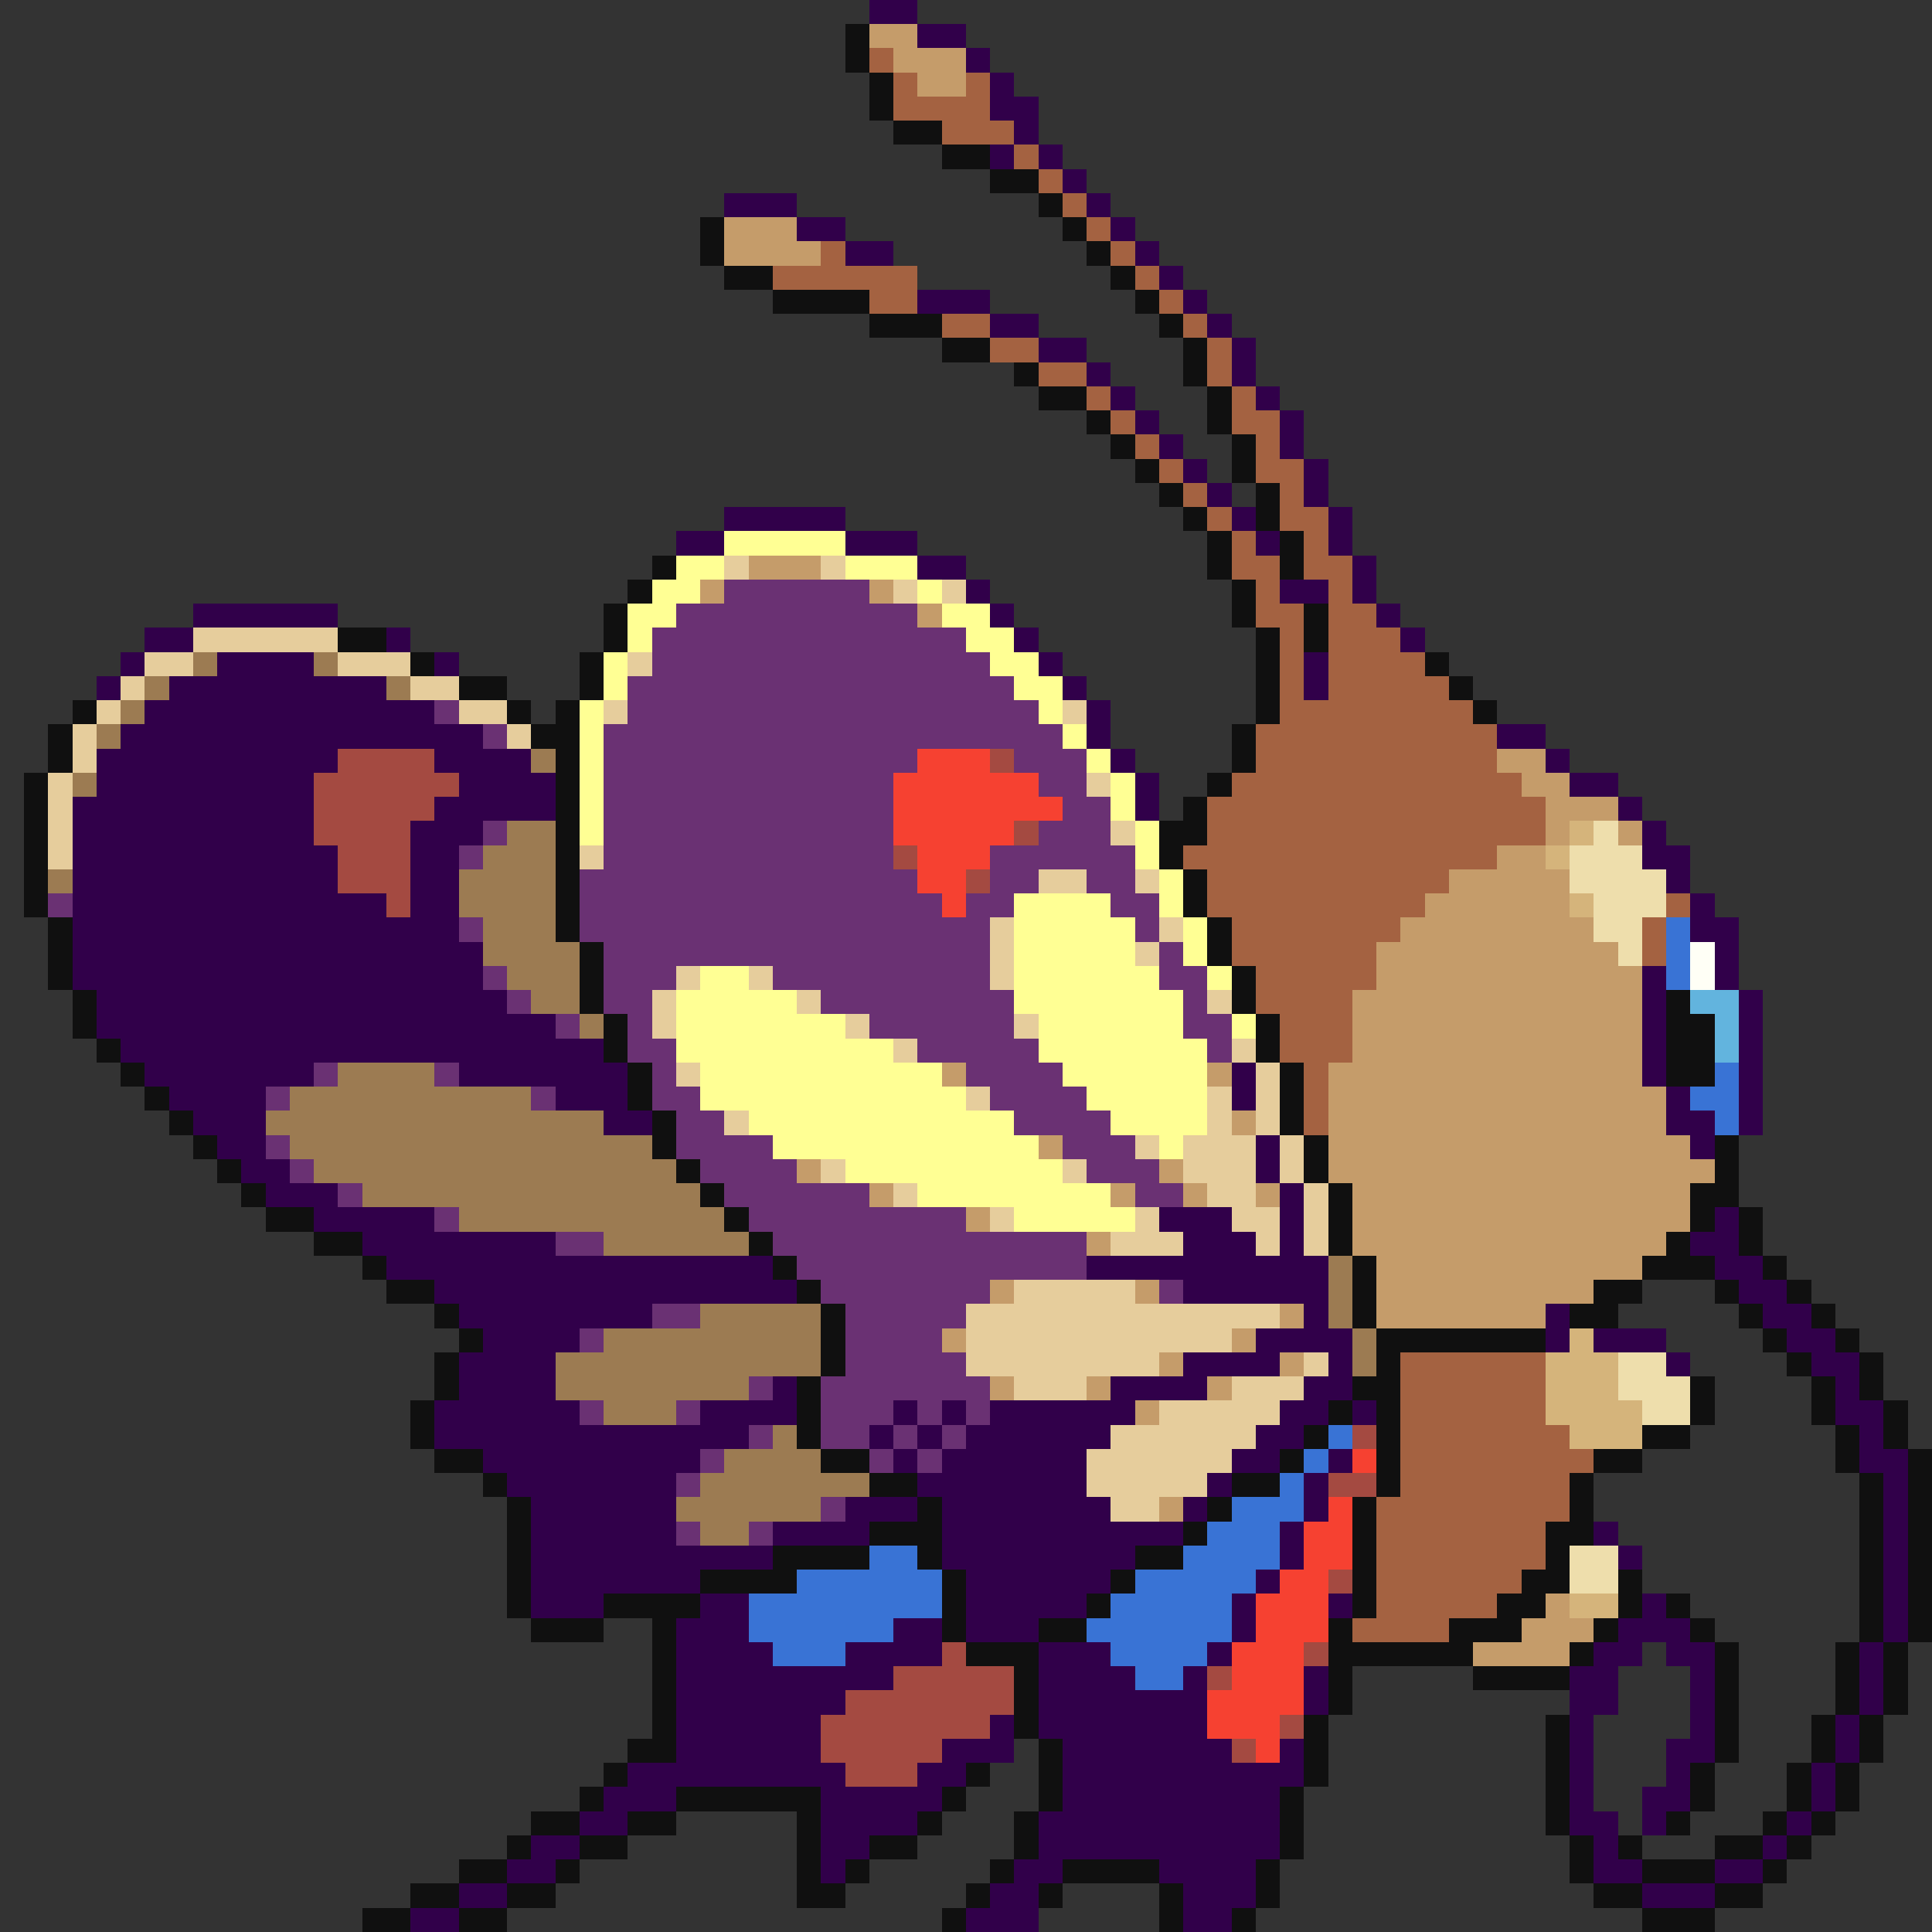 <svg xmlns="http://www.w3.org/2000/svg" viewBox="0 -0.5 80 80" shape-rendering="crispEdges">
<rect x="0" y="-0.5" width="80" height="80" fill="#333333" stroke="none"/>
<path stroke="#31004a" d="M36 0h2M38 1h2M40 2h1M41 3h1M41 4h2M42 5h1M41 6h1M43 6h1M44 7h1M30 8h3M45 8h1M33 9h2M46 9h1M35 10h2M47 10h1M48 11h1M38 12h3M49 12h1M41 13h2M50 13h1M43 14h2M51 14h1M45 15h1M51 15h1M46 16h1M52 16h1M47 17h1M53 17h1M48 18h1M53 18h1M49 19h1M54 19h1M50 20h1M54 20h1M30 21h5M51 21h1M55 21h1M28 22h2M35 22h3M52 22h1M55 22h1M38 23h2M56 23h1M40 24h1M53 24h2M56 24h1M8 25h6M41 25h1M57 25h1M6 26h2M16 26h1M42 26h1M58 26h1M5 27h1M9 27h4M18 27h1M43 27h1M54 27h1M4 28h1M7 28h9M44 28h1M54 28h1M6 29h12M45 29h1M5 30h15M45 30h1M62 30h2M4 31h10M18 31h4M46 31h1M64 31h1M4 32h9M19 32h4M47 32h1M65 32h2M3 33h10M18 33h5M47 33h1M67 33h1M3 34h10M17 34h3M68 34h1M3 35h11M17 35h2M68 35h2M3 36h11M17 36h2M69 36h1M3 37h13M17 37h2M70 37h1M3 38h16M70 38h2M3 39h17M71 39h1M3 40h17M68 40h1M71 40h1M4 41h17M68 41h1M72 41h1M4 42h19M68 42h1M72 42h1M5 43h20M68 43h1M72 43h1M6 44h7M19 44h7M51 44h1M68 44h1M72 44h1M7 45h4M23 45h3M51 45h1M69 45h1M72 45h1M8 46h3M25 46h2M69 46h2M72 46h1M9 47h2M52 47h1M70 47h1M10 48h2M52 48h1M11 49h3M53 49h1M13 50h5M48 50h3M53 50h1M71 50h1M15 51h8M49 51h3M53 51h1M70 51h2M16 52h16M45 52h10M71 52h2M18 53h15M49 53h6M72 53h2M19 54h8M54 54h1M64 54h1M73 54h2M20 55h4M52 55h4M64 55h1M66 55h3M74 55h2M19 56h4M49 56h4M55 56h1M69 56h1M75 56h2M19 57h4M32 57h1M46 57h4M54 57h2M76 57h1M18 58h6M29 58h4M37 58h1M39 58h1M41 58h6M53 58h2M56 58h1M76 58h2M18 59h13M36 59h1M38 59h1M40 59h6M52 59h2M77 59h1M20 60h9M37 60h1M39 60h6M51 60h2M55 60h1M77 60h2M21 61h7M38 61h7M50 61h1M54 61h1M78 61h1M22 62h6M35 62h3M39 62h7M49 62h1M54 62h1M78 62h1M22 63h6M32 63h4M39 63h10M53 63h1M66 63h1M78 63h1M22 64h10M39 64h8M53 64h1M67 64h1M78 64h1M22 65h7M40 65h6M52 65h1M78 65h1M22 66h3M29 66h2M40 66h5M51 66h1M55 66h1M68 66h1M78 66h1M28 67h3M37 67h2M40 67h3M51 67h1M67 67h3M78 67h1M28 68h4M35 68h4M43 68h3M50 68h1M66 68h2M69 68h2M77 68h1M28 69h9M43 69h4M49 69h1M54 69h1M65 69h2M70 69h1M77 69h1M28 70h7M43 70h7M54 70h1M65 70h2M70 70h1M77 70h1M28 71h6M41 71h1M43 71h7M65 71h1M70 71h1M76 71h1M28 72h6M39 72h3M44 72h7M53 72h1M65 72h1M69 72h2M76 72h1M26 73h9M38 73h2M44 73h10M65 73h1M69 73h1M75 73h1M25 74h3M34 74h5M44 74h9M65 74h1M68 74h2M75 74h1M24 75h2M34 75h4M43 75h10M65 75h2M68 75h1M74 75h1M22 76h2M34 76h2M43 76h10M66 76h1M73 76h1M21 77h2M34 77h1M42 77h2M48 77h4M66 77h2M71 77h2M19 78h2M41 78h2M49 78h3M68 78h3M17 79h2M40 79h3M49 79h2" />
<path stroke="#101010" d="M35 1h1M35 2h1M36 3h1M36 4h1M37 5h2M39 6h2M41 7h2M43 8h1M29 9h1M44 9h1M29 10h1M45 10h1M30 11h2M46 11h1M32 12h4M47 12h1M36 13h3M48 13h1M39 14h2M49 14h1M42 15h1M49 15h1M43 16h2M50 16h1M45 17h1M50 17h1M46 18h1M51 18h1M47 19h1M51 19h1M48 20h1M52 20h1M49 21h1M52 21h1M50 22h1M53 22h1M27 23h1M50 23h1M53 23h1M26 24h1M51 24h1M25 25h1M51 25h1M54 25h1M14 26h2M25 26h1M52 26h1M54 26h1M17 27h1M24 27h1M52 27h1M59 27h1M19 28h2M24 28h1M52 28h1M60 28h1M3 29h1M21 29h1M23 29h1M52 29h1M61 29h1M2 30h1M22 30h2M51 30h1M2 31h1M23 31h1M51 31h1M1 32h1M23 32h1M50 32h1M1 33h1M23 33h1M49 33h1M1 34h1M23 34h1M48 34h2M1 35h1M23 35h1M48 35h1M1 36h1M23 36h1M49 36h1M1 37h1M23 37h1M49 37h1M2 38h1M23 38h1M50 38h1M2 39h1M24 39h1M50 39h1M2 40h1M24 40h1M51 40h1M3 41h1M24 41h1M51 41h1M69 41h1M3 42h1M25 42h1M52 42h1M69 42h2M4 43h1M25 43h1M52 43h1M69 43h2M5 44h1M26 44h1M53 44h1M69 44h2M6 45h1M26 45h1M53 45h1M7 46h1M27 46h1M53 46h1M8 47h1M27 47h1M54 47h1M71 47h1M9 48h1M28 48h1M54 48h1M71 48h1M10 49h1M29 49h1M55 49h1M70 49h2M11 50h2M30 50h1M55 50h1M70 50h1M72 50h1M13 51h2M31 51h1M55 51h1M69 51h1M72 51h1M15 52h1M32 52h1M56 52h1M68 52h3M73 52h1M16 53h2M33 53h1M56 53h1M66 53h2M71 53h1M74 53h1M18 54h1M34 54h1M56 54h1M65 54h2M72 54h1M75 54h1M19 55h1M34 55h1M57 55h7M73 55h1M76 55h1M18 56h1M34 56h1M57 56h1M74 56h1M77 56h1M18 57h1M33 57h1M56 57h2M70 57h1M75 57h1M77 57h1M17 58h1M33 58h1M55 58h1M57 58h1M70 58h1M75 58h1M78 58h1M17 59h1M33 59h1M54 59h1M57 59h1M68 59h2M76 59h1M78 59h1M18 60h2M34 60h2M53 60h1M57 60h1M66 60h2M76 60h1M79 60h1M20 61h1M36 61h2M51 61h2M57 61h1M65 61h1M77 61h1M79 61h1M21 62h1M38 62h1M50 62h1M56 62h1M65 62h1M77 62h1M79 62h1M21 63h1M36 63h3M49 63h1M56 63h1M64 63h2M77 63h1M79 63h1M21 64h1M32 64h4M38 64h1M47 64h2M56 64h1M64 64h1M77 64h1M79 64h1M21 65h1M29 65h4M39 65h1M46 65h1M56 65h1M63 65h2M67 65h1M77 65h1M79 65h1M21 66h1M25 66h4M39 66h1M45 66h1M56 66h1M62 66h2M67 66h1M69 66h1M77 66h1M79 66h1M22 67h3M27 67h1M39 67h1M43 67h2M55 67h1M60 67h3M66 67h1M70 67h1M77 67h1M79 67h1M27 68h1M40 68h3M55 68h6M65 68h1M71 68h1M76 68h1M78 68h1M27 69h1M42 69h1M55 69h1M61 69h4M71 69h1M76 69h1M78 69h1M27 70h1M42 70h1M55 70h1M71 70h1M76 70h1M78 70h1M27 71h1M42 71h1M54 71h1M64 71h1M71 71h1M75 71h1M77 71h1M26 72h2M43 72h1M54 72h1M64 72h1M71 72h1M75 72h1M77 72h1M25 73h1M40 73h1M43 73h1M54 73h1M64 73h1M70 73h1M74 73h1M76 73h1M24 74h1M28 74h6M39 74h1M43 74h1M53 74h1M64 74h1M70 74h1M74 74h1M76 74h1M22 75h2M26 75h2M33 75h1M38 75h1M42 75h1M53 75h1M64 75h1M69 75h1M73 75h1M75 75h1M21 76h1M24 76h2M33 76h1M36 76h2M42 76h1M53 76h1M65 76h1M67 76h1M71 76h2M74 76h1M19 77h2M23 77h1M33 77h1M35 77h1M41 77h1M44 77h4M52 77h1M65 77h1M68 77h3M73 77h1M17 78h2M21 78h2M33 78h2M40 78h1M43 78h1M48 78h1M52 78h1M66 78h2M71 78h2M15 79h2M19 79h2M39 79h1M48 79h1M51 79h1M68 79h3" />
<path stroke="#c59c6a" d="M36 1h2M37 2h3M38 3h2M30 9h3M30 10h4M31 23h3M29 24h1M36 24h1M38 25h1M62 31h2M63 32h2M64 33h3M64 34h1M67 34h1M62 35h2M60 36h5M59 37h6M58 38h8M57 39h10M57 40h11M56 41h12M56 42h12M56 43h12M39 44h1M50 44h1M55 44h13M55 45h14M51 46h1M55 46h14M43 47h1M55 47h15M33 48h1M48 48h1M55 48h16M36 49h1M46 49h1M49 49h1M52 49h1M56 49h14M40 50h1M56 50h14M45 51h1M56 51h13M57 52h11M41 53h1M47 53h1M57 53h9M53 54h1M57 54h7M39 55h1M51 55h1M48 56h1M53 56h1M41 57h1M45 57h1M50 57h1M47 58h1M48 62h1M64 66h1M63 67h3M61 68h4" />
<path stroke="#a46241" d="M36 2h1M37 3h1M40 3h1M37 4h4M39 5h3M42 6h1M43 7h1M44 8h1M45 9h1M34 10h1M46 10h1M32 11h6M47 11h1M36 12h2M48 12h1M39 13h2M49 13h1M41 14h2M50 14h1M43 15h2M50 15h1M45 16h1M51 16h1M46 17h1M51 17h2M47 18h1M52 18h1M48 19h1M52 19h2M49 20h1M53 20h1M50 21h1M53 21h2M51 22h1M54 22h1M51 23h2M54 23h2M52 24h1M55 24h1M52 25h2M55 25h2M53 26h1M55 26h3M53 27h1M55 27h4M53 28h1M55 28h5M53 29h8M52 30h10M52 31h10M51 32h12M50 33h14M50 34h14M49 35h13M50 36h10M50 37h9M69 37h1M51 38h7M68 38h1M51 39h6M68 39h1M52 40h5M52 41h4M53 42h3M53 43h3M54 44h1M54 45h1M54 46h1M58 56h6M58 57h6M58 58h6M58 59h7M58 60h8M58 61h7M57 62h8M57 63h7M57 64h7M57 65h6M57 66h5M56 67h4" />
<path stroke="#ffff94" d="M30 22h5M28 23h2M35 23h3M27 24h2M38 24h1M26 25h2M39 25h2M26 26h1M40 26h2M25 27h1M41 27h2M25 28h1M42 28h2M24 29h1M43 29h1M24 30h1M44 30h1M24 31h1M45 31h1M24 32h1M46 32h1M24 33h1M46 33h1M24 34h1M47 34h1M47 35h1M48 36h1M42 37h4M48 37h1M42 38h5M49 38h1M42 39h5M49 39h1M29 40h2M42 40h6M50 40h1M28 41h5M42 41h7M28 42h7M43 42h6M51 42h1M28 43h9M43 43h7M29 44h10M44 44h6M29 45h11M45 45h5M31 46h11M46 46h4M32 47h11M48 47h1M35 48h9M38 49h8M42 50h5" />
<path stroke="#e6cd9c" d="M30 23h1M34 23h1M37 24h1M39 24h1M8 26h6M6 27h2M14 27h3M26 27h1M5 28h1M17 28h2M4 29h1M19 29h2M25 29h1M44 29h1M3 30h1M21 30h1M3 31h1M2 32h1M45 32h1M2 33h1M2 34h1M46 34h1M2 35h1M24 35h1M43 36h2M47 36h1M41 38h1M48 38h1M41 39h1M47 39h1M28 40h1M31 40h1M41 40h1M27 41h1M33 41h1M50 41h1M27 42h1M35 42h1M42 42h1M37 43h1M51 43h1M28 44h1M52 44h1M40 45h1M50 45h1M52 45h1M30 46h1M50 46h1M52 46h1M47 47h1M49 47h3M53 47h1M34 48h1M44 48h1M49 48h3M53 48h1M37 49h1M50 49h2M54 49h1M41 50h1M47 50h1M51 50h2M54 50h1M46 51h3M52 51h1M54 51h1M42 53h5M40 54h13M40 55h11M40 56h8M54 56h1M42 57h3M51 57h3M48 58h5M46 59h6M45 60h6M45 61h5M46 62h2" />
<path stroke="#6a3173" d="M30 24h6M28 25h10M27 26h13M27 27h14M26 28h16M18 29h1M26 29h17M20 30h1M25 30h19M25 31h13M42 31h3M25 32h12M43 32h2M25 33h12M44 33h2M20 34h1M25 34h12M43 34h3M19 35h1M25 35h12M41 35h6M24 36h14M41 36h2M45 36h2M2 37h1M24 37h15M40 37h2M46 37h2M19 38h1M24 38h17M47 38h1M25 39h16M48 39h1M20 40h1M25 40h3M32 40h9M48 40h2M21 41h1M25 41h2M34 41h8M49 41h1M23 42h1M26 42h1M36 42h6M49 42h2M26 43h2M38 43h5M50 43h1M13 44h1M18 44h1M27 44h1M40 44h4M11 45h1M22 45h1M27 45h2M41 45h4M28 46h2M42 46h4M11 47h1M28 47h4M44 47h3M12 48h1M29 48h4M45 48h3M14 49h1M30 49h6M47 49h2M18 50h1M31 50h9M23 51h2M32 51h13M33 52h12M34 53h7M48 53h1M27 54h2M35 54h5M24 55h1M35 55h4M35 56h5M31 57h1M34 57h7M24 58h1M28 58h1M34 58h3M38 58h1M40 58h1M31 59h1M34 59h2M37 59h1M39 59h1M29 60h1M36 60h1M38 60h1M28 61h1M34 62h1M28 63h1M31 63h1" />
<path stroke="#9c7b52" d="M8 27h1M13 27h1M6 28h1M16 28h1M5 29h1M4 30h1M22 31h1M3 32h1M21 34h2M20 35h3M2 36h1M19 36h4M19 37h4M20 38h3M20 39h4M21 40h3M22 41h2M24 42h1M14 44h4M12 45h10M11 46h14M12 47h15M13 48h15M15 49h14M19 50h11M25 51h6M55 52h1M55 53h1M29 54h5M55 54h1M25 55h9M56 55h1M23 56h11M56 56h1M23 57h8M25 58h3M32 59h1M30 60h4M29 61h7M28 62h6M29 63h2" />
<path stroke="#a44a41" d="M14 31h4M41 31h1M13 32h6M13 33h5M13 34h4M42 34h1M14 35h3M37 35h1M14 36h3M40 36h1M16 37h1M56 59h1M55 61h2M55 65h1M39 68h1M54 68h1M37 69h5M50 69h1M35 70h7M34 71h7M53 71h1M34 72h5M51 72h1M35 73h3" />
<path stroke="#f64131" d="M38 31h3M37 32h6M37 33h7M37 34h5M38 35h3M38 36h2M39 37h1M56 60h1M55 62h1M54 63h2M54 64h2M53 65h2M52 66h3M52 67h3M51 68h3M51 69h3M50 70h4M50 71h3M52 72h1" />
<path stroke="#d5b47b" d="M65 34h1M64 35h1M65 37h1M65 55h1M64 56h3M64 57h3M64 58h4M65 59h3M65 66h2" />
<path stroke="#eedeac" d="M66 34h1M65 35h3M65 36h4M66 37h3M66 38h2M67 39h1M67 56h2M67 57h3M68 58h2M65 64h2M65 65h2" />
<path stroke="#3973d5" d="M69 38h1M69 39h1M69 40h1M71 44h1M70 45h2M71 46h1M55 59h1M54 60h1M53 61h1M51 62h3M50 63h3M36 64h2M49 64h4M33 65h6M47 65h5M31 66h8M46 66h5M31 67h6M45 67h6M32 68h3M46 68h4M47 69h2" />
<path stroke="#fffff6" d="M70 39h1M70 40h1" />
<path stroke="#62b4de" d="M70 41h2M71 42h1M71 43h1" />
</svg>